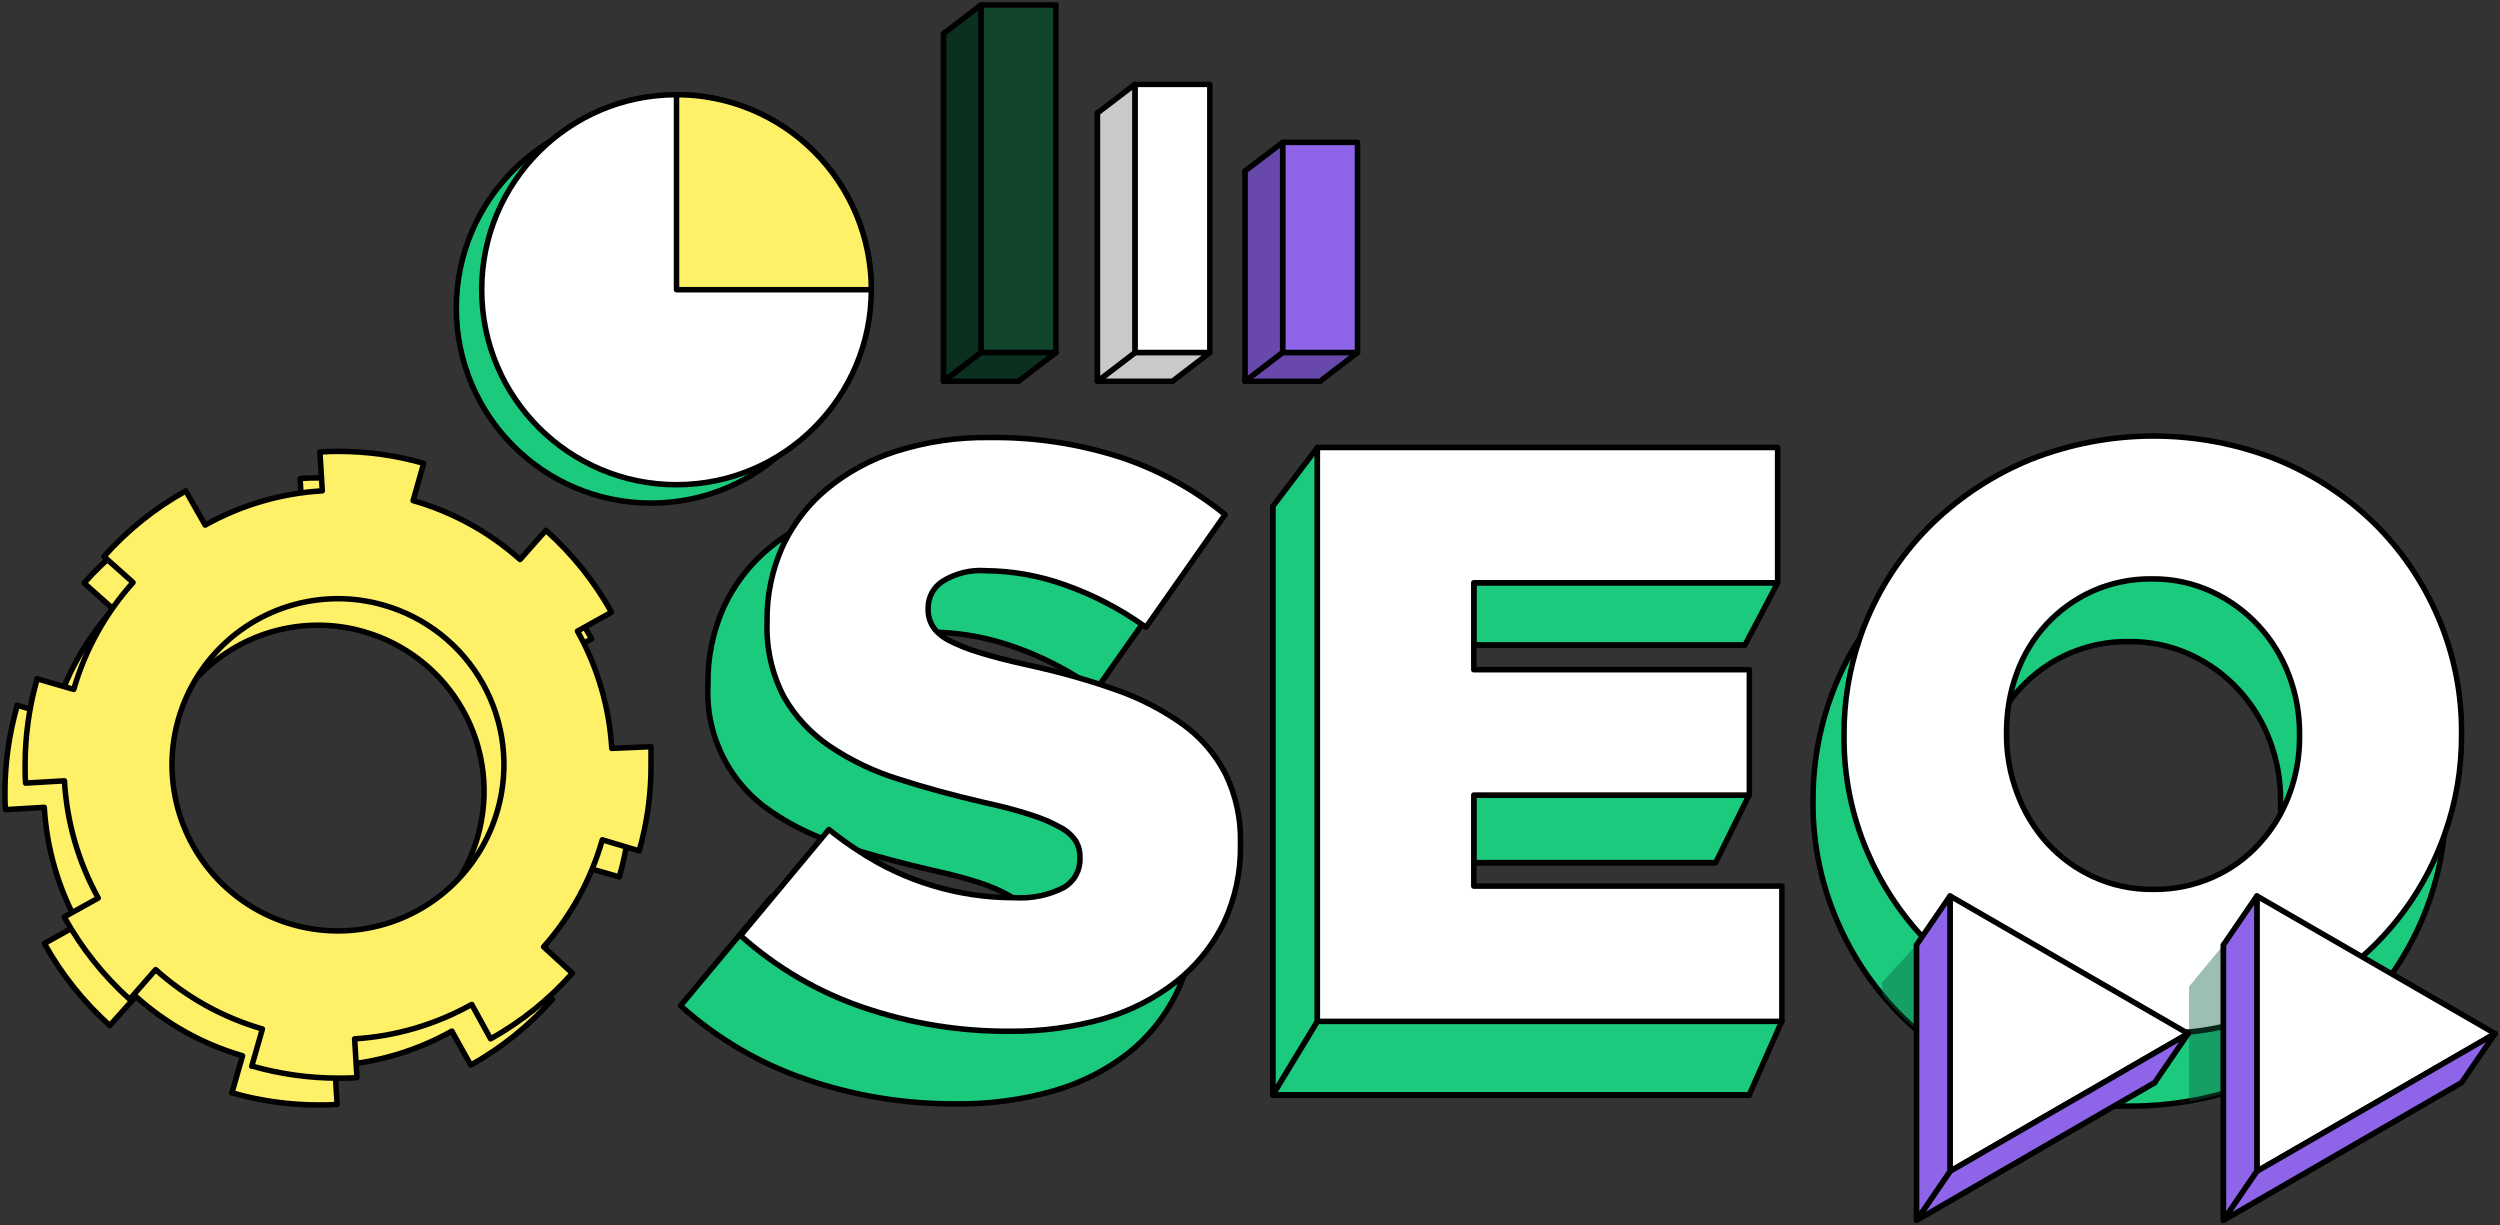 <svg width="453" height="222" viewBox="0 0 453 222" fill="none" xmlns="http://www.w3.org/2000/svg">
<rect x="0" y="0" width="453" height="222" fill="#333333" stroke="none"/>
<g clip-path="url(#clip0_227_29)">
<path d="M213.615 152.387C211.742 148.736 209.029 145.584 205.699 143.19C201.852 140.441 197.63 138.262 193.163 136.718C187.767 134.809 182.251 133.258 176.651 132.074C172.998 131.262 169.983 130.479 167.607 129.726C165.659 129.148 163.77 128.386 161.966 127.449C160.809 126.869 159.818 126.006 159.083 124.939C158.505 123.977 158.213 122.87 158.241 121.748V121.443C158.238 120.47 158.477 119.511 158.937 118.654C159.397 117.796 160.062 117.067 160.874 116.531C163.264 115.051 166.058 114.361 168.861 114.559H169.846C174.575 114.717 179.25 115.606 183.707 117.194C187.662 118.576 191.456 120.379 195.026 122.573C196.243 123.308 197.461 124.115 198.607 124.975L199.36 123.917L206.935 113.161L213.364 104.035C207.589 99.341 201.011 95.733 193.951 93.386C186.056 90.877 177.806 89.666 169.524 89.801C163.696 89.719 157.893 90.567 152.331 92.311C148.968 93.396 145.759 94.915 142.786 96.828C141.573 97.599 140.413 98.45 139.312 99.374C135.801 102.297 132.991 105.973 131.092 110.131C129.184 114.435 128.225 119.101 128.28 123.81V124.115C128.043 128.64 128.993 133.149 131.035 137.193C133.077 141.238 136.14 144.677 139.921 147.17C142.656 149.026 145.587 150.577 148.66 151.795C149.926 152.321 151.251 152.805 152.636 153.247L155.627 154.197C159.638 155.393 163.918 156.522 168.467 157.586C172.12 158.386 175.105 159.169 177.421 159.934C179.324 160.534 181.16 161.327 182.901 162.301L183.475 162.659C184.376 163.194 185.142 163.93 185.713 164.811C186.239 165.706 186.506 166.73 186.483 167.769V168.073C186.501 169.169 186.221 170.249 185.672 171.196C185.123 172.144 184.326 172.924 183.367 173.452C180.565 174.868 177.439 175.518 174.305 175.334C161.648 175.235 149.423 170.714 139.742 162.552L134.065 169.346L123.319 182.236C129.92 188.178 137.658 192.716 146.063 195.575C154.806 198.572 163.99 200.075 173.231 200.021C179.199 200.099 185.148 199.308 190.889 197.672C195.805 196.283 200.408 193.957 204.446 190.824C208.138 187.899 211.125 184.18 213.185 179.942C213.73 178.826 214.203 177.676 214.6 176.5C215.804 172.906 216.409 169.139 216.391 165.348V165.044C216.463 160.666 215.513 156.331 213.615 152.387Z" fill="#1CCA7E" stroke="black" stroke-linecap="round" stroke-linejoin="round"/>
<path d="M259.676 173.237V156.331H310.823V133.024H259.676V116.889H316.142V91.79H230.646V198.443H316.984V173.344L259.676 173.237Z" fill="#1CCA7E" stroke="black" stroke-linecap="round" stroke-linejoin="round"/>
<path d="M438.96 123.254C436.156 116.703 432.098 110.765 427.015 105.774C421.79 100.704 415.636 96.692 408.891 93.96C394.217 88.175 377.898 88.175 363.224 93.96C356.442 96.703 350.243 100.712 344.957 105.774C341.923 108.712 339.254 112.004 337.006 115.581C331.421 124.378 328.475 134.595 328.517 145.018V145.323C328.464 152.718 329.946 160.044 332.869 166.836C334.934 171.685 337.691 176.208 341.053 180.264C342.231 181.695 343.486 183.059 344.814 184.352C345.62 185.141 346.444 185.894 347.285 186.629C349.191 188.285 351.214 189.801 353.338 191.164C356.373 193.121 359.58 194.795 362.92 196.166C366.847 197.796 370.952 198.958 375.151 199.626C377.75 200.079 380.377 200.348 383.013 200.433C383.389 200.433 383.747 200.433 384.123 200.433C384.5 200.433 385.198 200.433 385.735 200.433C389.39 200.442 393.039 200.136 396.642 199.519C398.745 199.163 400.826 198.685 402.874 198.084C404.81 197.534 406.711 196.87 408.569 196.094L408.927 195.933C413.083 194.216 417.026 192.02 420.675 189.389C422.663 187.958 424.548 186.388 426.316 184.692C426.495 184.549 426.657 184.37 426.836 184.208C429.264 181.863 431.459 179.287 433.39 176.517C435.56 173.412 437.403 170.089 438.888 166.603C441.006 161.662 442.359 156.427 442.9 151.078C443.116 149.077 443.224 147.066 443.222 145.054V144.749C443.29 137.367 441.839 130.05 438.96 123.254ZM358.657 144.767C358.638 141.025 359.287 137.309 360.573 133.795C361.414 131.49 362.559 129.308 363.976 127.305C364.615 126.398 365.315 125.536 366.071 124.724C368.571 122 371.62 119.838 375.015 118.379C378.411 116.92 382.077 116.199 385.771 116.262C389.614 116.213 393.419 117.021 396.91 118.628C400.199 120.144 403.157 122.294 405.614 124.957C408.063 127.614 409.978 130.718 411.255 134.1C412.591 137.602 413.265 141.323 413.243 145.072V145.377C413.243 146.148 413.243 146.918 413.243 147.671C413.052 150.643 412.412 153.569 411.345 156.349C410.082 159.651 408.218 162.691 405.847 165.312C403.463 167.946 400.553 170.047 397.304 171.48C393.754 173.107 389.89 173.933 385.986 173.9C382.143 173.949 378.338 173.14 374.847 171.533C371.578 170.027 368.643 167.881 366.215 165.223C363.814 162.543 361.926 159.443 360.645 156.08C359.314 152.576 358.64 148.856 358.657 145.108V144.767Z" fill="#1CCA7E" stroke="black" stroke-linecap="round" stroke-linejoin="round"/>
<path d="M230.664 91.701L238.723 81.087V185.069L230.664 198.371V91.701Z" fill="#1CCA7E" stroke="black" stroke-linecap="round" stroke-linejoin="round"/>
<path d="M322.858 185.069L316.966 198.371H230.664L238.723 185.069" fill="#1CCA7E"/>
<path d="M322.858 185.069L316.966 198.371H230.664L238.723 185.069" stroke="black" stroke-linecap="round" stroke-linejoin="round"/>
<path d="M322.123 105.595L316.196 116.853H267.054V105.595H322.123Z" fill="#1CCA7E" stroke="black" stroke-linecap="round" stroke-linejoin="round"/>
<path d="M316.93 144.068L310.877 156.313H267.054V144.068H316.93Z" fill="#1CCA7E" stroke="black" stroke-linecap="round" stroke-linejoin="round"/>
<path d="M117.982 91.163C137.477 91.163 153.28 75.343 153.28 55.827C153.28 36.312 137.477 20.492 117.982 20.492C98.488 20.492 82.684 36.312 82.684 55.827C82.684 75.343 98.488 91.163 117.982 91.163Z" fill="#1CCA7E" stroke="black" stroke-linecap="round" stroke-linejoin="round"/>
<path d="M122.585 87.829C142.079 87.829 157.883 72.008 157.883 52.493C157.883 32.978 142.079 17.157 122.585 17.157C103.09 17.157 87.287 32.978 87.287 52.493C87.287 72.008 103.09 87.829 122.585 87.829Z" fill="#FEFFFF" stroke="black" stroke-linecap="round" stroke-linejoin="round"/>
<path d="M157.883 52.493C157.885 47.852 156.974 43.256 155.201 38.968C153.428 34.68 150.828 30.783 147.55 27.502C144.271 24.22 140.379 21.617 136.096 19.842C131.812 18.067 127.221 17.155 122.585 17.157V52.493H157.883Z" fill="#FFF167" stroke="black" stroke-linecap="round" stroke-linejoin="round"/>
<path d="M222.068 140.231C220.245 136.675 217.606 133.603 214.367 131.267C210.605 128.591 206.48 126.466 202.117 124.957C201.24 124.652 200.326 124.329 199.431 124.042C198.01 123.576 196.542 123.128 195.025 122.698C192.196 121.891 189.187 121.138 186.071 120.457C182.489 119.668 179.546 118.903 177.242 118.162C175.344 117.596 173.503 116.852 171.744 115.939C171.099 115.573 170.498 115.133 169.953 114.63C169.585 114.294 169.266 113.908 169.004 113.483C168.438 112.55 168.152 111.473 168.18 110.381V110.077C168.187 109.134 168.428 108.208 168.881 107.382C169.335 106.555 169.986 105.855 170.777 105.344C173.105 103.892 175.832 103.214 178.567 103.407C183.502 103.454 188.394 104.333 193.038 106.007C198.049 107.779 202.791 110.234 207.132 113.304L207.651 113.662L221.978 93.242C216.355 88.663 209.947 85.145 203.066 82.862C195.373 80.384 187.329 79.173 179.248 79.277C173.547 79.2 167.87 80.035 162.432 81.751C157.8 83.21 153.494 85.554 149.752 88.653C146.976 90.965 144.646 93.766 142.875 96.918C142.464 97.653 142.087 98.406 141.729 99.177C139.87 103.381 138.936 107.936 138.989 112.533V112.82C138.834 117.483 139.883 122.108 142.034 126.248C144.079 129.835 146.923 132.902 150.343 135.211C154.162 137.785 158.338 139.785 162.736 141.146C167.482 142.687 172.622 144.086 178.173 145.376C181.755 146.165 184.644 146.93 186.841 147.671C188.707 148.246 190.508 149.015 192.214 149.966C193.313 150.549 194.254 151.392 194.954 152.422C195.46 153.298 195.714 154.297 195.688 155.308V155.595C195.715 156.667 195.447 157.726 194.913 158.656C194.379 159.585 193.6 160.35 192.662 160.866C189.93 162.239 186.882 162.858 183.833 162.659H183.528C173.679 162.62 164.052 159.731 155.805 154.34C153.87 153.092 151.999 151.746 150.2 150.307L148.839 151.938L134.19 169.525C140.631 175.307 148.172 179.727 156.361 182.523C164.892 185.44 173.851 186.907 182.865 186.861C188.682 186.927 194.479 186.154 200.076 184.567C204.803 183.188 209.227 180.925 213.113 177.898C213.615 177.503 214.098 177.091 214.564 176.678C217.537 174.041 219.97 170.851 221.727 167.284C223.82 162.836 224.862 157.966 224.772 153.05V152.745C224.881 148.417 223.954 144.127 222.068 140.231Z" fill="#FEFFFF" stroke="black" stroke-linecap="round" stroke-linejoin="round"/>
<path d="M267.054 160.561V144.068H316.984V121.353H267.054V105.595H322.106V81.087H238.705V185.069H322.876V160.561H267.054Z" fill="#FEFFFF" stroke="black" stroke-linecap="round" stroke-linejoin="round"/>
<path d="M441.789 111.834C439.061 105.432 435.107 99.627 430.149 94.749C425.056 89.812 419.061 85.904 412.491 83.239C398.185 77.597 382.275 77.597 367.97 83.239C361.354 85.93 355.312 89.861 350.168 94.82C345.12 99.719 341.107 105.584 338.367 112.067C337.865 113.232 337.4 114.415 337.006 115.652C335.08 121.271 334.111 127.174 334.14 133.114V133.419C334.086 140.616 335.525 147.747 338.367 154.358C340.776 160.016 344.145 165.214 348.324 169.723C348.861 170.296 349.434 170.888 350.007 171.515C351.082 172.555 352.192 173.559 353.338 174.509C353.822 174.922 354.305 175.298 354.807 175.675C358.572 178.547 362.689 180.927 367.056 182.756C367.253 182.864 367.468 182.935 367.665 183.025C374.731 185.904 382.298 187.348 389.926 187.274C391.931 187.274 393.884 187.184 395.818 187.005H396.641C398.738 186.801 400.819 186.466 402.874 186.001C404.925 185.576 406.947 185.019 408.927 184.334C409.446 184.154 409.966 183.975 410.485 183.76C411.004 183.545 411.613 183.348 412.168 183.115C414.214 182.271 416.211 181.313 418.15 180.246C421.621 178.354 424.876 176.087 427.856 173.487C428.591 172.86 429.289 172.197 429.987 171.533C435.045 166.6 439.058 160.698 441.789 154.179C442.219 153.175 442.613 152.171 442.971 151.149C445.019 145.395 446.055 139.33 446.034 133.222V132.935C446.1 125.682 444.654 118.495 441.789 111.834ZM409.357 152.906C407.021 155.47 404.179 157.521 401.011 158.93C397.596 160.445 393.894 161.204 390.158 161.153C386.41 161.207 382.696 160.423 379.288 158.858C376.103 157.388 373.246 155.291 370.889 152.691C368.55 150.069 366.727 147.027 365.516 143.727C364.212 140.293 363.556 136.645 363.582 132.971V132.684C363.582 130.839 363.738 128.998 364.048 127.18C364.351 125.407 364.818 123.667 365.445 121.981C366.616 118.71 368.432 115.709 370.786 113.156C373.14 110.603 375.982 108.55 379.145 107.119C382.525 105.611 386.19 104.853 389.89 104.896C393.64 104.848 397.354 105.638 400.76 107.208C403.958 108.684 406.836 110.774 409.231 113.358C411.628 115.963 413.501 119.006 414.747 122.321C416.054 125.756 416.71 129.403 416.681 133.078V133.383C416.722 138.39 415.489 143.326 413.1 147.725C412.064 149.596 410.807 151.336 409.357 152.906Z" fill="#FEFFFF" stroke="black" stroke-linecap="round" stroke-linejoin="round"/>
<path d="M107.255 140.411C106.809 132.951 104.685 125.688 101.041 119.166L107.201 115.742C104.099 110.16 100.079 105.142 95.31 100.898L90.636 106.186C85.063 101.213 78.439 97.566 71.259 95.519L73.175 88.761C68.143 87.321 62.935 86.591 57.702 86.591C56.592 86.591 55.481 86.627 54.371 86.699L54.801 93.745C47.321 94.166 40.034 96.281 33.489 99.93L30.051 93.762C24.481 96.862 19.474 100.88 15.24 105.649L20.506 110.346C15.509 115.911 11.835 122.537 9.76 129.726L3.098 127.789V127.933C1.657 132.97 0.915 138.182 0.896 143.422C0.896 144.516 0.896 145.61 0.985 146.703L8.023 146.291C8.465 153.747 10.577 161.007 14.202 167.535L8.041 170.96C11.139 176.539 15.146 181.563 19.897 185.822L24.607 180.551C30.16 185.552 36.772 189.23 43.948 191.308L42.014 198.066H42.193C47.228 199.49 52.434 200.214 57.666 200.218C58.812 200.218 59.958 200.218 61.087 200.11L60.657 193.082C68.108 192.621 75.361 190.489 81.879 186.844L85.299 192.993C90.871 189.882 95.878 185.851 100.11 181.071L94.916 176.374C99.85 170.786 103.462 164.155 105.482 156.976L112.216 158.894C113.659 153.864 114.388 148.656 114.383 143.422C114.383 142.293 114.383 141.164 114.383 140.034L107.255 140.411ZM86.571 151.58C85.048 156.968 82.054 161.825 77.925 165.603C73.796 169.382 68.696 171.932 63.198 172.968C57.7 174.004 52.023 173.484 46.804 171.466C41.586 169.449 37.033 166.014 33.658 161.548C30.283 157.082 28.219 151.761 27.699 146.186C27.179 140.61 28.223 134.999 30.713 129.985C33.204 124.97 37.043 120.751 41.798 117.801C46.553 114.851 52.036 113.287 57.63 113.286C60.404 113.282 63.166 113.668 65.832 114.433C69.634 115.504 73.186 117.315 76.287 119.763C79.388 122.211 81.976 125.247 83.902 128.698C85.829 132.149 87.056 135.946 87.514 139.873C87.972 143.799 87.651 147.777 86.571 151.58Z" fill="#FFF167" stroke="black" stroke-linecap="round" stroke-linejoin="round"/>
<path d="M110.855 135.606C110.409 128.146 108.285 120.884 104.64 114.361L110.801 110.937C107.699 105.355 103.679 100.337 98.91 96.093L94.236 101.382C88.663 96.408 82.038 92.761 74.858 90.715L76.775 83.956C71.743 82.516 66.535 81.786 61.301 81.787C60.191 81.787 59.081 81.823 57.97 81.894L58.4 88.94C50.95 89.38 43.695 91.501 37.178 95.143L33.668 88.958C28.09 92.052 23.076 96.071 18.84 100.844L24.105 105.541C19.109 111.107 15.435 117.732 13.36 124.921L6.698 122.985V123.128C5.274 128.168 4.551 133.38 4.549 138.618C4.549 139.711 4.549 140.805 4.638 141.899L11.677 141.486C12.102 148.938 14.195 156.198 17.801 162.731L11.641 166.155C14.734 171.754 18.741 176.795 23.496 181.071L28.206 175.692C33.759 180.694 40.372 184.372 47.548 186.449L45.613 193.208H45.792C50.827 194.632 56.034 195.355 61.266 195.359C62.412 195.359 63.558 195.359 64.686 195.252L64.256 188.242C71.708 187.78 78.96 185.648 85.478 182.003L88.899 188.242C94.469 185.136 99.476 181.112 103.709 176.338L98.498 171.569C103.458 165.988 107.094 159.357 109.136 152.171L115.815 154.179C117.254 149.142 117.977 143.928 117.964 138.689C117.964 137.56 117.964 136.431 117.964 135.301L110.855 135.606ZM90.17 146.775C88.648 152.164 85.653 157.02 81.524 160.799C77.395 164.577 72.295 167.128 66.798 168.163C61.3 169.199 55.623 168.679 50.404 166.661C45.186 164.644 40.633 161.209 37.258 156.743C33.882 152.277 31.819 146.957 31.298 141.381C30.778 135.805 31.822 130.194 34.313 125.18C36.804 120.165 40.642 115.946 45.398 112.996C50.153 110.046 55.636 108.482 61.23 108.481C64.004 108.477 66.765 108.863 69.432 109.629C73.233 110.699 76.786 112.511 79.887 114.958C82.987 117.406 85.575 120.443 87.502 123.893C89.428 127.344 90.656 131.141 91.114 135.068C91.572 138.994 91.251 142.973 90.17 146.775Z" fill="#FFF167" stroke="black" stroke-linecap="round" stroke-linejoin="round"/>
<path d="M184.549 6.078H170.974V69.076H184.549V6.078Z" fill="#FFF167" stroke="black" stroke-linecap="round" stroke-linejoin="round"/>
<path d="M191.336 0.896H177.762V63.895H191.336V0.896Z" fill="#10442B" stroke="black" stroke-linecap="round" stroke-linejoin="round"/>
<path d="M212.433 20.474H198.858V69.076H212.433V20.474Z" fill="#FFF167" stroke="black" stroke-linecap="round" stroke-linejoin="round"/>
<path d="M219.22 15.293H205.646V63.895H219.22V15.293Z" fill="#FEFFFF" stroke="black" stroke-linecap="round" stroke-linejoin="round"/>
<path d="M239.188 30.98H225.614V69.076H239.188V30.98Z" fill="#FFF167" stroke="black" stroke-linecap="round" stroke-linejoin="round"/>
<path d="M245.976 25.798H232.401V63.895H245.976V25.798Z" fill="#8E64E9" stroke="black" stroke-linecap="round" stroke-linejoin="round"/>
<path d="M170.974 6.078L177.744 0.896V63.895L170.974 69.094V6.078Z" fill="#0B301F" stroke="black" stroke-linecap="round" stroke-linejoin="round"/>
<path d="M191.318 63.895L184.549 69.094H170.974L177.744 63.895H191.318Z" fill="#0B301F" stroke="black" stroke-linecap="round" stroke-linejoin="round"/>
<path d="M198.858 69.094L205.645 63.895H219.22L212.433 69.094H198.858Z" fill="#C9C9C9" stroke="black" stroke-linecap="round" stroke-linejoin="round"/>
<path d="M198.858 20.474L205.645 15.293V63.895L198.858 69.094V20.474Z" fill="#C9C9C9" stroke="black" stroke-linecap="round" stroke-linejoin="round"/>
<path d="M225.614 30.98L232.419 25.798V63.895L225.614 69.094V30.98Z" fill="#6849AB" stroke="black" stroke-linecap="round" stroke-linejoin="round"/>
<path d="M245.976 63.895L239.188 69.094H225.614L232.419 63.895H245.976Z" fill="#6849AB" stroke="black" stroke-linecap="round" stroke-linejoin="round"/>
<g opacity="0.4">
<path d="M439.175 200.128L434.536 197.457L420.693 189.461L410.503 183.563L408.945 182.666L402.892 179.081V171.21L396.659 178.758V199.59C398.763 199.235 400.844 198.756 402.892 198.156V221.104L439.175 200.128Z" fill="#0D5E3B"/>
<path d="M378.93 197.457L353.338 182.666L347.285 179.081V171.21L341.053 178.005V180.264C342.231 181.694 343.486 183.059 344.814 184.352C345.62 185.14 346.443 185.893 347.285 186.628V221.104L383.103 200.433C383.479 200.433 383.837 200.433 384.213 200.433L383.64 200.092L378.93 197.457Z" fill="#0D5E3B"/>
</g>
<path d="M446.034 196.166L439.175 200.128L402.892 221.104V171.21L408.945 174.706L418.168 180.049L426.334 184.764L441.395 193.477L446.034 196.166Z" fill="#8E64E9" stroke="black" stroke-linecap="round" stroke-linejoin="round"/>
<path d="M390.427 196.166L383.568 200.128L383.031 200.433L347.285 221.104V171.21L353.338 174.706L354.807 175.567L367.056 182.648L385.789 193.477L390.427 196.166Z" fill="#8E64E9" stroke="black" stroke-linecap="round" stroke-linejoin="round"/>
<path d="M452.105 187.292L408.945 162.354V212.23L452.105 187.292Z" fill="white" stroke="black" stroke-linecap="round" stroke-linejoin="round"/>
<path d="M396.498 187.292L353.356 162.354V212.23L396.498 187.292Z" fill="white" stroke="black" stroke-linecap="round" stroke-linejoin="round"/>
<path d="M396.498 187.292L390.427 196.166L383.568 200.128L383.031 200.433L347.285 221.104L353.338 212.247L375.151 199.626L378.93 197.457L385.789 193.477L396.498 187.292Z" fill="#8E64E9" stroke="black" stroke-linecap="round" stroke-linejoin="round"/>
<path d="M353.338 162.354V212.248L347.285 221.104V171.211L348.324 169.687L353.338 162.354Z" fill="#8E64E9" stroke="black" stroke-linecap="round" stroke-linejoin="round"/>
<path d="M408.945 162.354V212.248L402.892 221.104V171.211L408.945 162.354Z" fill="#8E64E9" stroke="black" stroke-linecap="round" stroke-linejoin="round"/>
<path d="M452.105 187.292L446.034 196.166L439.175 200.128L402.892 221.104L408.945 212.247L434.536 197.457L441.395 193.477L452.105 187.292Z" fill="#8E64E9" stroke="black" stroke-linecap="round" stroke-linejoin="round"/>
</g>
<defs>
<clipPath id="clip0_227_29">
<rect width="453" height="222" fill="white"/>
</clipPath>
</defs>
</svg>
